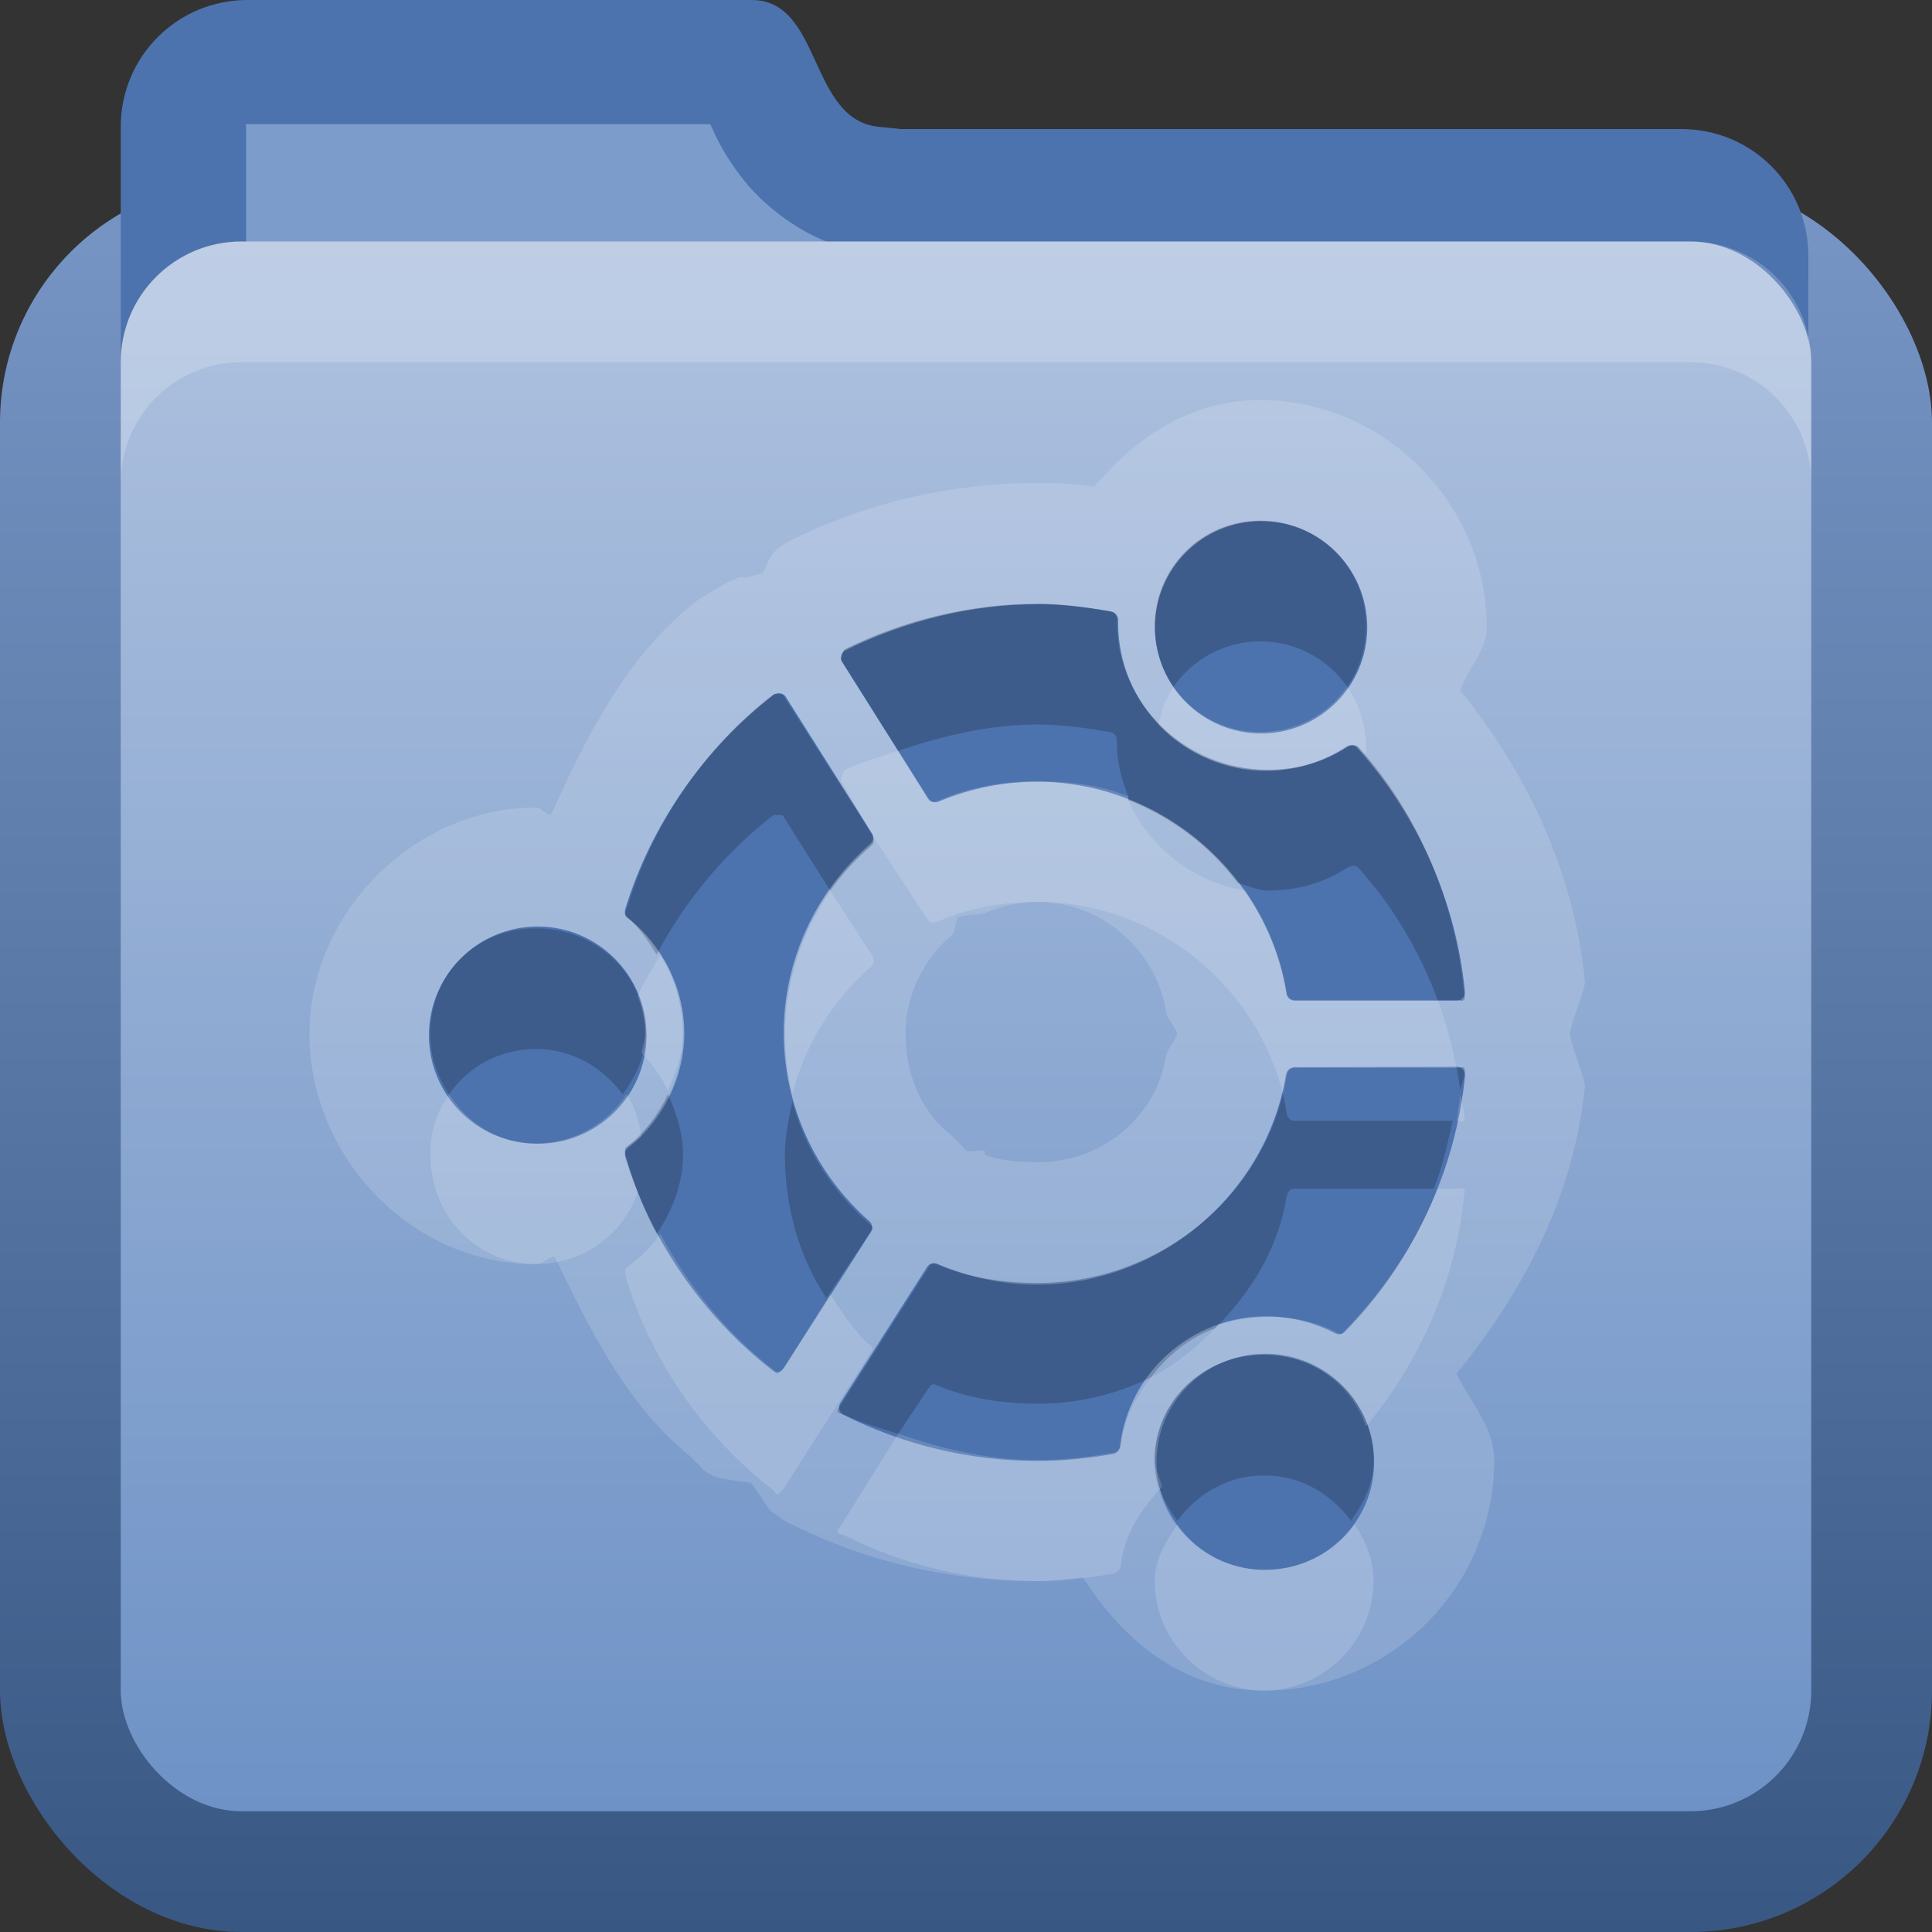 <?xml version="1.0" encoding="UTF-8" standalone="no"?>
<!-- Created with Inkscape (http://www.inkscape.org/) -->

<svg
   xmlns:dc="http://purl.org/dc/elements/1.1/"
   xmlns:cc="http://creativecommons.org/ns#"
   xmlns:rdf="http://www.w3.org/1999/02/22-rdf-syntax-ns#"
   xmlns:svg="http://www.w3.org/2000/svg"
   xmlns="http://www.w3.org/2000/svg"
   xmlns:xlink="http://www.w3.org/1999/xlink"
   xmlns:sodipodi="http://sodipodi.sourceforge.net/DTD/sodipodi-0.dtd"
   xmlns:inkscape="http://www.inkscape.org/namespaces/inkscape"
   width="16"
   height="16"
   id="svg2"
   sodipodi:version="0.32"
   inkscape:version="0.48.3.1 r9886"
   version="1.0"
   sodipodi:docname="folder-ubuntu.svg"
   inkscape:output_extension="org.inkscape.output.svg.inkscape"
   style="display:inline">
  <rect width="100%" height="100%" fill="#333333" stroke="none"/>
  <defs
     id="defs4">
    <linearGradient
       inkscape:collect="always"
       xlink:href="#linearGradient4075"
       id="linearGradient3827"
       x1="6"
       y1="15"
       x2="6"
       y2="2"
       gradientUnits="userSpaceOnUse" />
    <linearGradient
       id="linearGradient4075">
      <stop
         id="stop4077"
         offset="0"
         style="stop-color:#72a0c2;stop-opacity:1;" />
      <stop
         id="stop4079"
         offset="1"
         style="stop-color:#afcbde;stop-opacity:1;" />
    </linearGradient>
    <linearGradient
       inkscape:collect="always"
       xlink:href="#linearGradient4008"
       id="linearGradient3197"
       x1="8"
       y1="2.5"
       x2="8"
       y2="17.5"
       gradientUnits="userSpaceOnUse"
       gradientTransform="translate(0,-1.5)" />
    <linearGradient
       id="linearGradient4008">
      <stop
         id="stop4010"
         offset="0"
         style="stop-color:#75a1c3;stop-opacity:1;" />
      <stop
         id="stop4014"
         offset="1"
         style="stop-color:#396383;stop-opacity:1;" />
    </linearGradient>
    <linearGradient
       y2="17.5"
       x2="8"
       y1="2.5"
       x1="8"
       gradientTransform="translate(0,-1.5)"
       gradientUnits="userSpaceOnUse"
       id="linearGradient3855"
       xlink:href="#linearGradient4008"
       inkscape:collect="always" />
    <linearGradient
       inkscape:collect="always"
       xlink:href="#linearGradient4075-4"
       id="linearGradient3827-1"
       x1="6"
       y1="15"
       x2="6"
       y2="2"
       gradientUnits="userSpaceOnUse" />
    <linearGradient
       id="linearGradient4075-4">
      <stop
         id="stop4077-9"
         offset="0"
         style="stop-color:#6e92c6;stop-opacity:1;" />
      <stop
         id="stop4079-7"
         offset="1"
         style="stop-color:#afc2df;stop-opacity:1;" />
    </linearGradient>
    <linearGradient
       inkscape:collect="always"
       xlink:href="#linearGradient4075-4-5"
       id="linearGradient3827-19"
       x1="6"
       y1="15"
       x2="6"
       y2="2"
       gradientUnits="userSpaceOnUse" />
    <linearGradient
       id="linearGradient4075-4-5">
      <stop
         id="stop4077-9-3"
         offset="0"
         style="stop-color:#6e92c6;stop-opacity:1;" />
      <stop
         id="stop4079-7-5"
         offset="1"
         style="stop-color:#afc2df;stop-opacity:1;" />
    </linearGradient>
    <linearGradient
       inkscape:collect="always"
       xlink:href="#linearGradient4008-7"
       id="linearGradient3872"
       x1="3"
       y1="2"
       x2="3"
       y2="16"
       gradientUnits="userSpaceOnUse" />
    <linearGradient
       id="linearGradient4008-7">
      <stop
         id="stop4010-1"
         offset="0"
         style="stop-color:#7594c3;stop-opacity:1;" />
      <stop
         id="stop4014-7"
         offset="1"
         style="stop-color:#395783;stop-opacity:1;" />
    </linearGradient>
    <linearGradient
       y2="16"
       x2="3"
       y1="2"
       x1="3"
       gradientUnits="userSpaceOnUse"
       id="linearGradient3898"
       xlink:href="#linearGradient4008-7"
       inkscape:collect="always" />
  </defs>
  <sodipodi:namedview
     id="base"
     pagecolor="#ffffff"
     bordercolor="#dc0000"
     borderopacity="1"
     inkscape:pageopacity="0"
     inkscape:pageshadow="2"
     inkscape:zoom="22.695034"
     inkscape:cx="-20.676722"
     inkscape:cy="9.2933257"
     inkscape:document-units="px"
     inkscape:current-layer="layer1"
     showgrid="true"
     inkscape:showpageshadow="false"
     showguides="true"
     inkscape:guide-bbox="true"
     inkscape:window-width="1920"
     inkscape:window-height="1029"
     inkscape:window-x="0"
     inkscape:window-y="24"
     inkscape:window-maximized="1"
     borderlayer="true">
    <sodipodi:guide
       orientation="0,1"
       position="26.278,128"
       id="guide2385" />
    <sodipodi:guide
       orientation="1,0"
       position="128,54.082"
       id="guide2387" />
    <sodipodi:guide
       orientation="0,1"
       position="78.156,0"
       id="guide2389" />
    <inkscape:grid
       type="xygrid"
       id="grid3672"
       visible="true"
       enabled="true"
       empspacing="8"
       snapvisiblegridlinesonly="true" />
  </sodipodi:namedview>
  <g
     inkscape:groupmode="layer"
     id="layer1"
     inkscape:label="Folder">
    <rect
       style="fill:url(#linearGradient3898);fill-opacity:1;fill-rule:nonzero;stroke:none;display:inline"
       id="rect2419"
       width="16"
       height="14.5"
       x="0"
       y="1.5"
       rx="2"
       ry="2" />
    <rect
       style="opacity:0;fill:#000000;fill-opacity:1;stroke:none;display:inline"
       id="rect3214"
       width="15"
       height="12"
       x="0.5"
       y="4"
       rx="1.667"
       ry="1.628" />
    <path
       style="fill:#4c73ae;fill-opacity:1;fill-rule:nonzero;stroke:none;display:inline"
       d="M 2.05,0 C 1.468,0 1,0.468 1,1.05 L 1,2.119 1,3.578 c 0,0.582 0.468,1.05 1.05,1.05 l 4.176,0 7.7,0 c 0.582,0 1.05,-0.468 1.05,-1.05 l 0,-1.459 c 0,-0.582 -0.468,-1.05 -1.05,-1.05 l -6.464,0 L 7.276,1.05 C 6.697,0.992 6.807,0 6.226,0 L 2.05,0 z"
       id="rect2859"
       sodipodi:nodetypes="cccccccccccscc"
       inkscape:connector-curvature="0" />
    <path
       style="fill:#7c9ccb;fill-opacity:1;fill-rule:nonzero;stroke:none;display:inline"
       d="m 2.038,1.028 c -0.013,0 0,-0.019 0,0.031 l 0,1.062 0,3.469 4.188,0 7.688,0 c 0.05,0 0.031,0.013 0.031,0 l 0,-3.469 c 0,-0.013 -0.018,-0.031 -0.031,-0.031 l -6.438,0 -0.188,0 c -0.031,0.001 -0.063,0.001 -0.094,0 C 6.753,2.046 6.357,1.74 6.163,1.496 6.002,1.294 5.938,1.152 5.882,1.028 l -3.844,0 z"
       id="path3218"
       sodipodi:nodetypes="cccccccccccsscc"
       inkscape:connector-curvature="0" />
    <rect
       style="fill:url(#linearGradient3827-19);fill-opacity:1;fill-rule:nonzero;stroke:none;display:inline"
       id="rect3660"
       width="14"
       height="13"
       x="1"
       y="2"
       rx="1"
       ry="1" />
    <path
       style="opacity:0.2;fill:#ffffff;fill-opacity:1;fill-rule:nonzero;stroke:none;display:inline"
       d="M 2,2 C 1.446,2 1,2.446 1,3 L 1,4 C 1,3.446 1.446,3 2,3 l 12,0 c 0.554,0 1,0.446 1,1 L 15,3 C 15,2.446 14.554,2 14,2 L 2,2 z"
       id="rect3880"
       inkscape:connector-curvature="0" />
  </g>
  <g
     inkscape:groupmode="layer"
     id="layer2"
     inkscape:label="Symbol"
     sodipodi:insensitive="true">
    <path
       inkscape:connector-curvature="0"
       style="opacity:0.15;fill:#ffffff;fill-opacity:1;display:inline;overflow:visible"
       d="m 10.438,3.312 c -0.571,0 -1.028,0.305 -1.375,0.719 C 8.908,4.011 8.771,4 8.594,4 7.891,4 7.198,4.155 6.562,4.469 6.348,4.575 6.379,4.652 6.312,4.75 6.274,4.754 6.236,4.77 6.188,4.781 6.164,4.787 6.15,4.774 6.125,4.781 6.022,4.813 5.782,4.968 5.781,4.969 5.189,5.425 4.863,6.089 4.562,6.75 4.515,6.746 4.486,6.688 4.438,6.688 c -1.005,0 -1.875,0.87 -1.875,1.875 0,1.005 0.828,1.906 1.875,1.906 0.06,0 0.097,-0.057 0.156,-0.062 0.294,0.612 0.599,1.231 1.125,1.656 0.023,0.026 0.031,0.035 0.062,0.062 0.031,0.028 0.022,0.034 0.062,0.062 0.109,0.076 0.242,0.067 0.375,0.094 0.07,0.078 0.133,0.214 0.188,0.25 0.091,0.06 0.11,0.077 0.156,0.094 0.018,0.006 0.05,0.027 0.062,0.031 0.623,0.3 1.29,0.438 1.969,0.438 0.131,0 0.251,-0.019 0.375,-0.031 0.34,0.528 0.828,0.938 1.5,0.938 1.051,0 1.906,-0.859 1.906,-1.906 0,-0.282 -0.198,-0.48 -0.312,-0.719 C 12.625,10.687 13.036,9.891 13.125,9 13.132,8.94 13.03,8.718 13,8.562 13.03,8.407 13.132,8.184 13.125,8.125 13.04,7.249 12.665,6.423 12.094,5.719 12.157,5.532 12.312,5.393 12.312,5.188 c 0,-1.021 -0.854,-1.875 -1.875,-1.875 z m 0,1 c 0.486,0 0.875,0.39 0.875,0.875 0,0.485 -0.389,0.875 -0.875,0.875 -0.486,0 -0.875,-0.39 -0.875,-0.875 0,-0.485 0.389,-0.875 0.875,-0.875 z M 8.594,5 C 8.791,5 8.976,5.026 9.188,5.062 9.221,5.068 9.25,5.091 9.25,5.125 c 0,0.001 7.07e-5,0.031 0,0.031 7.07e-5,0.673 0.573,1.219 1.25,1.219 0.232,0 0.454,-0.057 0.656,-0.188 0.029,-0.018 0.071,-0.025 0.094,0 0.502,0.558 0.803,1.289 0.875,2.031 0.002,0.02 0.013,0.048 0,0.062 -0.013,0.015 -0.043,0 -0.062,0 l -1.344,0 c -0.034,0 -0.057,-0.029 -0.062,-0.062 -0.16,-1.001 -1.044,-1.75 -2.062,-1.75 -0.277,0 -0.549,0.045 -0.812,0.156 -0.031,0.013 -0.076,0.029 -0.094,0 L 6.969,5.469 C 6.958,5.452 6.963,5.456 6.969,5.438 6.974,5.419 6.982,5.384 7,5.375 7.494,5.131 8.052,5 8.594,5 z M 6.406,5.75 C 6.414,5.744 6.428,5.752 6.438,5.75 6.447,5.748 6.459,5.748 6.469,5.75 6.488,5.753 6.49,5.765 6.5,5.781 l 0.719,1.125 C 7.237,6.935 7.244,6.978 7.219,7 6.763,7.397 6.5,7.965 6.5,8.562 c 0,0.594 0.237,1.166 0.688,1.562 0.026,0.023 0.05,0.034 0.031,0.062 L 6.5,11.312 C 6.49,11.329 6.457,11.372 6.438,11.375 6.418,11.378 6.422,11.356 6.406,11.344 5.832,10.897 5.398,10.284 5.188,9.594 5.179,9.566 5.165,9.518 5.188,9.5 5.48,9.269 5.656,8.928 5.656,8.562 5.656,8.197 5.48,7.825 5.188,7.594 5.165,7.576 5.179,7.558 5.188,7.531 5.4,6.835 5.825,6.198 6.406,5.75 z m 2.188,1.719 c 0.527,0 0.981,0.397 1.062,0.906 C 9.667,8.44 9.728,8.498 9.75,8.562 9.728,8.627 9.667,8.685 9.656,8.75 9.575,9.247 9.132,9.625 8.594,9.625 8.414,9.625 8.258,9.606 8.156,9.562 a 1.002,1.002 0 0 0 0,-0.031 C 8.125,9.518 8.044,9.541 8,9.531 7.89,9.4 7.809,9.344 7.844,9.375 7.621,9.179 7.5,8.89 7.5,8.562 7.5,8.259 7.632,7.961 7.875,7.75 7.927,7.705 7.898,7.646 7.938,7.594 8.032,7.571 8.127,7.575 8.156,7.562 8.281,7.51 8.425,7.469 8.594,7.469 z M 4.438,7.688 c 0.497,0 0.906,0.378 0.906,0.875 0,0.497 -0.409,0.906 -0.906,0.906 -0.497,0 -0.875,-0.409 -0.875,-0.906 0,-0.497 0.378,-0.875 0.875,-0.875 z m 6.281,1.156 1.344,0 c 0.02,-7.9e-5 0.049,-0.015 0.062,0 0.013,0.015 0.002,0.043 0,0.062 -0.08,0.794 -0.439,1.552 -1,2.125 -0.021,0.022 -0.035,0.014 -0.062,0 -0.178,-0.093 -0.37,-0.125 -0.562,-0.125 -0.621,0 -1.147,0.445 -1.219,1.062 -0.004,0.03 -0.032,0.057 -0.062,0.062 -0.214,0.038 -0.422,0.062 -0.625,0.062 C 8.045,12.094 7.498,11.968 7,11.719 6.982,11.71 6.943,11.706 6.938,11.688 6.932,11.669 6.958,11.642 6.969,11.625 L 7.688,10.5 C 7.706,10.472 7.719,10.455 7.75,10.469 8.017,10.583 8.314,10.625 8.594,10.625 c 1.015,0 1.901,-0.725 2.062,-1.719 0.005,-0.033 0.029,-0.062 0.062,-0.062 z m -0.25,2.375 c 0.497,0 0.906,0.381 0.906,0.875 C 11.375,12.588 10.966,13 10.469,13 9.972,13 9.562,12.588 9.562,12.094 c 0,-0.494 0.409,-0.875 0.906,-0.875 z"
       id="path4425" />
    <path
       style="fill:#4c73ae;fill-opacity:1;display:inline;overflow:visible"
       d="m 10.444,4.316 c -0.486,0 -0.879,0.394 -0.879,0.879 0,0.485 0.393,0.879 0.879,0.879 0.486,0 0.879,-0.394 0.879,-0.879 0,-0.485 -0.393,-0.879 -0.879,-0.879 z M 8.588,5.004 c -0.542,6.98e-5 -1.092,0.137 -1.586,0.381 -0.018,0.009 -0.029,0.024 -0.034,0.043 -0.005,0.019 -0.004,0.039 0.006,0.055 l 0.713,1.128 c 0.018,0.029 0.055,0.041 0.086,0.028 C 8.037,6.528 8.311,6.474 8.588,6.474 c 1.018,0 1.906,0.754 2.066,1.755 0.005,0.034 0.034,0.058 0.068,0.058 l 1.34,0 c 0.02,0 0.039,-0.007 0.052,-0.022 0.013,-0.014 0.02,-0.033 0.018,-0.052 -0.072,-0.743 -0.39,-1.462 -0.892,-2.02 -0.023,-0.025 -0.061,-0.028 -0.089,-0.009 -0.202,0.131 -0.432,0.2 -0.664,0.2 -0.677,0 -1.227,-0.55 -1.227,-1.224 7.07e-5,-3.494e-4 0,-0.023 0,-0.025 0,-0.034 -0.025,-0.065 -0.058,-0.071 -0.212,-0.037 -0.417,-0.061 -0.615,-0.061 z M 6.436,5.742 c -0.009,0.002 -0.02,0.006 -0.028,0.012 -0.581,0.448 -1.017,1.078 -1.23,1.774 -0.008,0.027 -9.177e-4,0.056 0.022,0.074 0.292,0.231 0.467,0.588 0.467,0.953 0,0.365 -0.175,0.722 -0.467,0.953 -0.022,0.018 -0.03,0.047 -0.022,0.074 0.211,0.69 0.643,1.318 1.217,1.765 0.015,0.012 0.033,0.019 0.052,0.015 0.019,-0.003 0.036,-0.017 0.046,-0.034 l 0.719,-1.125 c 0.018,-0.029 0.013,-0.067 -0.012,-0.089 -0.451,-0.397 -0.71,-0.965 -0.71,-1.559 0,-0.598 0.261,-1.168 0.716,-1.565 0.026,-0.022 0.034,-0.06 0.015,-0.089 L 6.509,5.773 C 6.499,5.756 6.482,5.745 6.463,5.742 c -0.01,-0.002 -0.018,-0.002 -0.028,0 z M 4.453,7.673 c -0.497,0 -0.901,0.404 -0.901,0.901 0,0.497 0.404,0.898 0.901,0.898 0.497,0 0.901,-0.401 0.901,-0.898 0,-0.497 -0.404,-0.901 -0.901,-0.901 z m 7.609,1.162 -1.34,0.003 c -0.034,7.13e-5 -0.065,0.025 -0.071,0.058 -0.162,0.993 -1.048,1.743 -2.063,1.743 -0.28,0 -0.557,-0.058 -0.824,-0.172 -0.031,-0.013 -0.068,-0.004 -0.086,0.025 l -0.719,1.128 c -0.01,0.017 -0.011,0.036 -0.006,0.055 0.005,0.019 0.016,0.034 0.034,0.043 0.498,0.249 1.053,0.381 1.602,0.381 0.203,0 0.416,-0.02 0.63,-0.058 0.03,-0.005 0.052,-0.028 0.055,-0.058 0.071,-0.617 0.593,-1.082 1.214,-1.082 0.193,0 0.391,0.049 0.569,0.141 0.027,0.014 0.058,0.01 0.08,-0.012 0.561,-0.573 0.916,-1.328 0.996,-2.121 0.002,-0.019 -0.005,-0.038 -0.018,-0.052 -0.013,-0.015 -0.033,-0.022 -0.052,-0.022 z m -1.583,2.376 c -0.497,0 -0.901,0.4 -0.901,0.895 0,0.494 0.404,0.895 0.901,0.895 0.497,0 0.901,-0.4 0.901,-0.895 0,-0.494 -0.404,-0.895 -0.901,-0.895 z"
       id="path3324"
       inkscape:connector-curvature="0" />
    <path
       inkscape:connector-curvature="0"
       style="opacity:0.2;fill:#000000;fill-opacity:1;display:inline;overflow:visible"
       d="m 10.438,4.312 c -0.486,0 -0.875,0.39 -0.875,0.875 0,0.187 0.058,0.358 0.156,0.5 0.158,-0.227 0.42,-0.375 0.719,-0.375 0.299,0 0.561,0.148 0.719,0.375 0.099,-0.142 0.156,-0.313 0.156,-0.5 0,-0.485 -0.389,-0.875 -0.875,-0.875 z M 8.594,5 C 8.052,5 7.494,5.131 7,5.375 6.982,5.384 6.974,5.419 6.969,5.438 c -0.005,0.019 -0.01,0.015 0,0.031 l 0.469,0.75 C 7.814,6.09 8.203,6 8.594,6 8.791,6 8.976,6.026 9.188,6.062 9.221,6.068 9.25,6.091 9.25,6.125 c 0,0.001 7.1e-5,0.031 0,0.031 1.7e-5,0.157 0.037,0.3 0.094,0.438 0.004,0.01 -0.004,0.022 0,0.031 0.361,0.144 0.674,0.379 0.906,0.688 0.086,0.019 0.159,0.062 0.25,0.062 0.232,0 0.454,-0.057 0.656,-0.188 0.029,-0.018 0.071,-0.025 0.094,0 0.288,0.321 0.506,0.69 0.656,1.094 l 0.156,0 c 0.02,0 0.049,0.015 0.062,0 0.013,-0.014 0.002,-0.043 0,-0.062 C 12.053,7.476 11.752,6.745 11.25,6.188 11.227,6.162 11.185,6.169 11.156,6.188 10.954,6.318 10.732,6.375 10.5,6.375 9.823,6.375 9.25,5.829 9.25,5.156 9.25,5.156 9.25,5.126 9.25,5.125 9.25,5.091 9.221,5.068 9.188,5.062 8.976,5.026 8.791,5 8.594,5 z M 6.406,5.75 C 5.825,6.198 5.4,6.835 5.188,7.531 c -0.008,0.027 -0.022,0.045 0,0.062 0.108,0.085 0.177,0.197 0.25,0.312 C 5.671,7.463 6.007,7.057 6.406,6.75 6.414,6.744 6.428,6.752 6.438,6.75 6.447,6.748 6.459,6.748 6.469,6.75 6.488,6.753 6.49,6.765 6.5,6.781 L 6.875,7.375 C 6.973,7.236 7.088,7.114 7.219,7 c 0.026,-0.022 0.018,-0.065 0,-0.094 L 6.5,5.781 C 6.49,5.765 6.488,5.753 6.469,5.75 6.459,5.748 6.447,5.748 6.438,5.75 6.428,5.752 6.414,5.744 6.406,5.75 z M 4.438,7.688 c -0.497,0 -0.875,0.378 -0.875,0.875 0,0.191 0.059,0.353 0.156,0.5 0.155,-0.226 0.413,-0.375 0.719,-0.375 0.303,0 0.554,0.153 0.719,0.375 0.106,-0.148 0.188,-0.306 0.188,-0.5 0,-0.497 -0.409,-0.875 -0.906,-0.875 z m 7.625,1.156 c 0.012,0.061 0.022,0.126 0.031,0.188 0.006,-0.042 0.027,-0.083 0.031,-0.125 0.002,-0.019 0.013,-0.048 0,-0.062 -0.013,-0.015 -0.043,-7.9e-5 -0.062,0 z M 5.531,9.062 C 5.45,9.233 5.342,9.378 5.188,9.5 c -0.022,0.018 -0.008,0.066 0,0.094 0.066,0.217 0.143,0.426 0.25,0.625 0.131,-0.192 0.219,-0.42 0.219,-0.656 0,-0.173 -0.053,-0.34 -0.125,-0.5 z m 5.094,0 C 10.398,9.971 9.552,10.625 8.594,10.625 8.314,10.625 8.017,10.583 7.75,10.469 7.719,10.455 7.706,10.472 7.688,10.5 L 6.969,11.625 C 6.958,11.642 6.932,11.669 6.938,11.688 6.943,11.706 6.982,11.71 7,11.719 7.139,11.789 7.292,11.825 7.438,11.875 L 7.688,11.5 C 7.706,11.472 7.719,11.455 7.75,11.469 8.017,11.583 8.314,11.625 8.594,11.625 c 0.334,0 0.653,-0.078 0.938,-0.219 C 9.669,11.224 9.845,11.081 10.062,11 c 0.298,-0.294 0.523,-0.659 0.594,-1.094 0.005,-0.033 0.029,-0.062 0.062,-0.062 l 1.156,0 c 0.072,-0.181 0.115,-0.372 0.156,-0.562 l -1.312,0 c -0.034,0 -0.057,-0.029 -0.062,-0.062 C 10.648,9.167 10.637,9.113 10.625,9.062 z M 6.562,9.125 C 6.531,9.269 6.5,9.413 6.5,9.562 c 0,0.422 0.113,0.842 0.344,1.188 l 0.375,-0.562 C 7.237,10.159 7.213,10.148 7.188,10.125 6.883,9.857 6.665,9.506 6.562,9.125 z m 3.906,2.094 c -0.497,0 -0.906,0.381 -0.906,0.875 0,0.193 0.082,0.352 0.188,0.5 0.165,-0.222 0.416,-0.375 0.719,-0.375 0.303,0 0.554,0.153 0.719,0.375 0.106,-0.148 0.188,-0.307 0.188,-0.5 0,-0.494 -0.409,-0.875 -0.906,-0.875 z"
       id="path4405" />
    <path
       inkscape:connector-curvature="0"
       style="opacity:0.15;fill:#ffffff;fill-opacity:1;display:inline;overflow:visible"
       d="M 9.719,5.688 C 9.655,5.78 9.619,5.887 9.594,6 9.818,6.239 10.146,6.375 10.5,6.375 c 0.232,0 0.454,-0.057 0.656,-0.188 0.029,-0.018 0.071,-0.025 0.094,0 0.02,0.022 0.043,0.04 0.062,0.062 0.002,-0.021 0,-0.041 0,-0.062 0,-0.187 -0.057,-0.358 -0.156,-0.5 -0.159,0.228 -0.42,0.375 -0.719,0.375 -0.299,0 -0.56,-0.147 -0.719,-0.375 z M 7.438,6.219 C 7.292,6.27 7.138,6.307 7,6.375 6.982,6.384 6.974,6.419 6.969,6.438 c -0.005,0.019 -0.01,0.015 0,0.031 l 0.25,0.438 L 7.688,7.625 c 0.018,0.029 0.062,0.013 0.094,0 0.264,-0.112 0.536,-0.156 0.812,-0.156 0.961,0 1.806,0.676 2.031,1.594 0.013,-0.054 0.022,-0.101 0.031,-0.156 0.005,-0.033 0.029,-0.062 0.062,-0.062 l 1.344,0 C 12.023,8.655 11.976,8.462 11.906,8.281 l -1.188,0 c -0.034,0 -0.057,-0.029 -0.062,-0.062 C 10.607,7.909 10.484,7.623 10.312,7.375 9.886,7.31 9.507,7.009 9.344,6.625 c -0.004,-0.01 0.004,-0.021 0,-0.031 -0.236,-0.093 -0.486,-0.125 -0.75,-0.125 -0.277,0 -0.549,0.045 -0.812,0.156 -0.031,0.013 -0.076,0.029 -0.094,0 L 7.438,6.219 z M 6.875,7.375 C 6.636,7.719 6.5,8.138 6.5,8.562 c 0,0.172 0.021,0.336 0.062,0.5 C 6.665,8.656 6.894,8.283 7.219,8 c 0.026,-0.022 0.018,-0.065 0,-0.094 L 6.875,7.375 z M 5.469,7.906 C 5.405,8.023 5.331,8.127 5.281,8.25 c 0.038,0.1 0.062,0.199 0.062,0.312 0,0.052 -0.023,0.107 -0.031,0.156 0.092,0.095 0.161,0.196 0.219,0.312 0.066,-0.15 0.125,-0.304 0.125,-0.469 0,-0.233 -0.06,-0.461 -0.188,-0.656 z m -1.75,1.156 c -0.102,0.146 -0.156,0.309 -0.156,0.5 0,0.497 0.378,0.906 0.875,0.906 0.393,0 0.721,-0.243 0.844,-0.594 C 5.244,9.782 5.217,9.69 5.188,9.594 5.179,9.566 5.165,9.518 5.188,9.5 5.227,9.469 5.277,9.442 5.312,9.406 5.289,9.279 5.259,9.165 5.188,9.062 5.027,9.307 4.753,9.469 4.438,9.469 4.122,9.469 3.88,9.307 3.719,9.062 z m 8.375,0 c -0.011,0.072 -0.016,0.147 -0.031,0.219 0.02,0 0.049,0.015 0.062,0 0.013,-0.014 0.002,-0.043 0,-0.062 C 12.12,9.167 12.101,9.114 12.094,9.062 z m -0.188,0.781 c -0.173,0.443 -0.445,0.845 -0.781,1.188 -0.021,0.022 -0.035,0.014 -0.062,0 -0.178,-0.093 -0.37,-0.125 -0.562,-0.125 -0.135,0 -0.284,0.022 -0.406,0.062 -0.166,0.174 -0.347,0.328 -0.562,0.438 -0.128,0.169 -0.224,0.339 -0.25,0.562 -0.004,0.03 -0.032,0.057 -0.062,0.062 -0.214,0.038 -0.422,0.062 -0.625,0.062 -0.395,0 -0.778,-0.087 -1.156,-0.219 l -0.469,0.75 C 6.958,12.642 6.932,12.669 6.938,12.688 6.943,12.706 6.982,12.71 7,12.719 c 0.498,0.249 1.045,0.375 1.594,0.375 0.203,0 0.411,-0.024 0.625,-0.062 0.03,-0.005 0.059,-0.032 0.062,-0.062 C 9.312,12.699 9.451,12.498 9.625,12.312 9.609,12.245 9.562,12.166 9.562,12.094 c 0,-0.494 0.409,-0.875 0.906,-0.875 0.395,0 0.722,0.242 0.844,0.594 0.453,-0.542 0.742,-1.205 0.812,-1.906 0.002,-0.019 0.013,-0.048 0,-0.062 -0.013,-0.015 -0.043,-7.9e-5 -0.062,0 l -0.156,0 z m -6.438,0.375 C 5.396,10.33 5.293,10.416 5.188,10.5 c -0.022,0.018 -0.008,0.066 0,0.094 0.211,0.69 0.645,1.303 1.219,1.75 C 6.422,12.356 6.418,12.378 6.438,12.375 6.457,12.372 6.49,12.329 6.5,12.312 l 0.719,-1.125 C 7.237,11.159 7.213,11.148 7.188,11.125 7.057,11.01 6.972,10.859 6.875,10.719 L 6.5,11.312 C 6.49,11.329 6.457,11.372 6.438,11.375 6.418,11.378 6.422,11.356 6.406,11.344 6.016,11.04 5.703,10.652 5.469,10.219 z M 9.75,12.625 C 9.657,12.766 9.562,12.913 9.562,13.094 9.562,13.588 9.972,14 10.469,14 10.966,14 11.375,13.588 11.375,13.094 11.375,12.913 11.311,12.766 11.219,12.625 11.056,12.857 10.775,13 10.469,13 10.163,13 9.913,12.857 9.75,12.625 z"
       id="path4416" />
  </g>
</svg>
